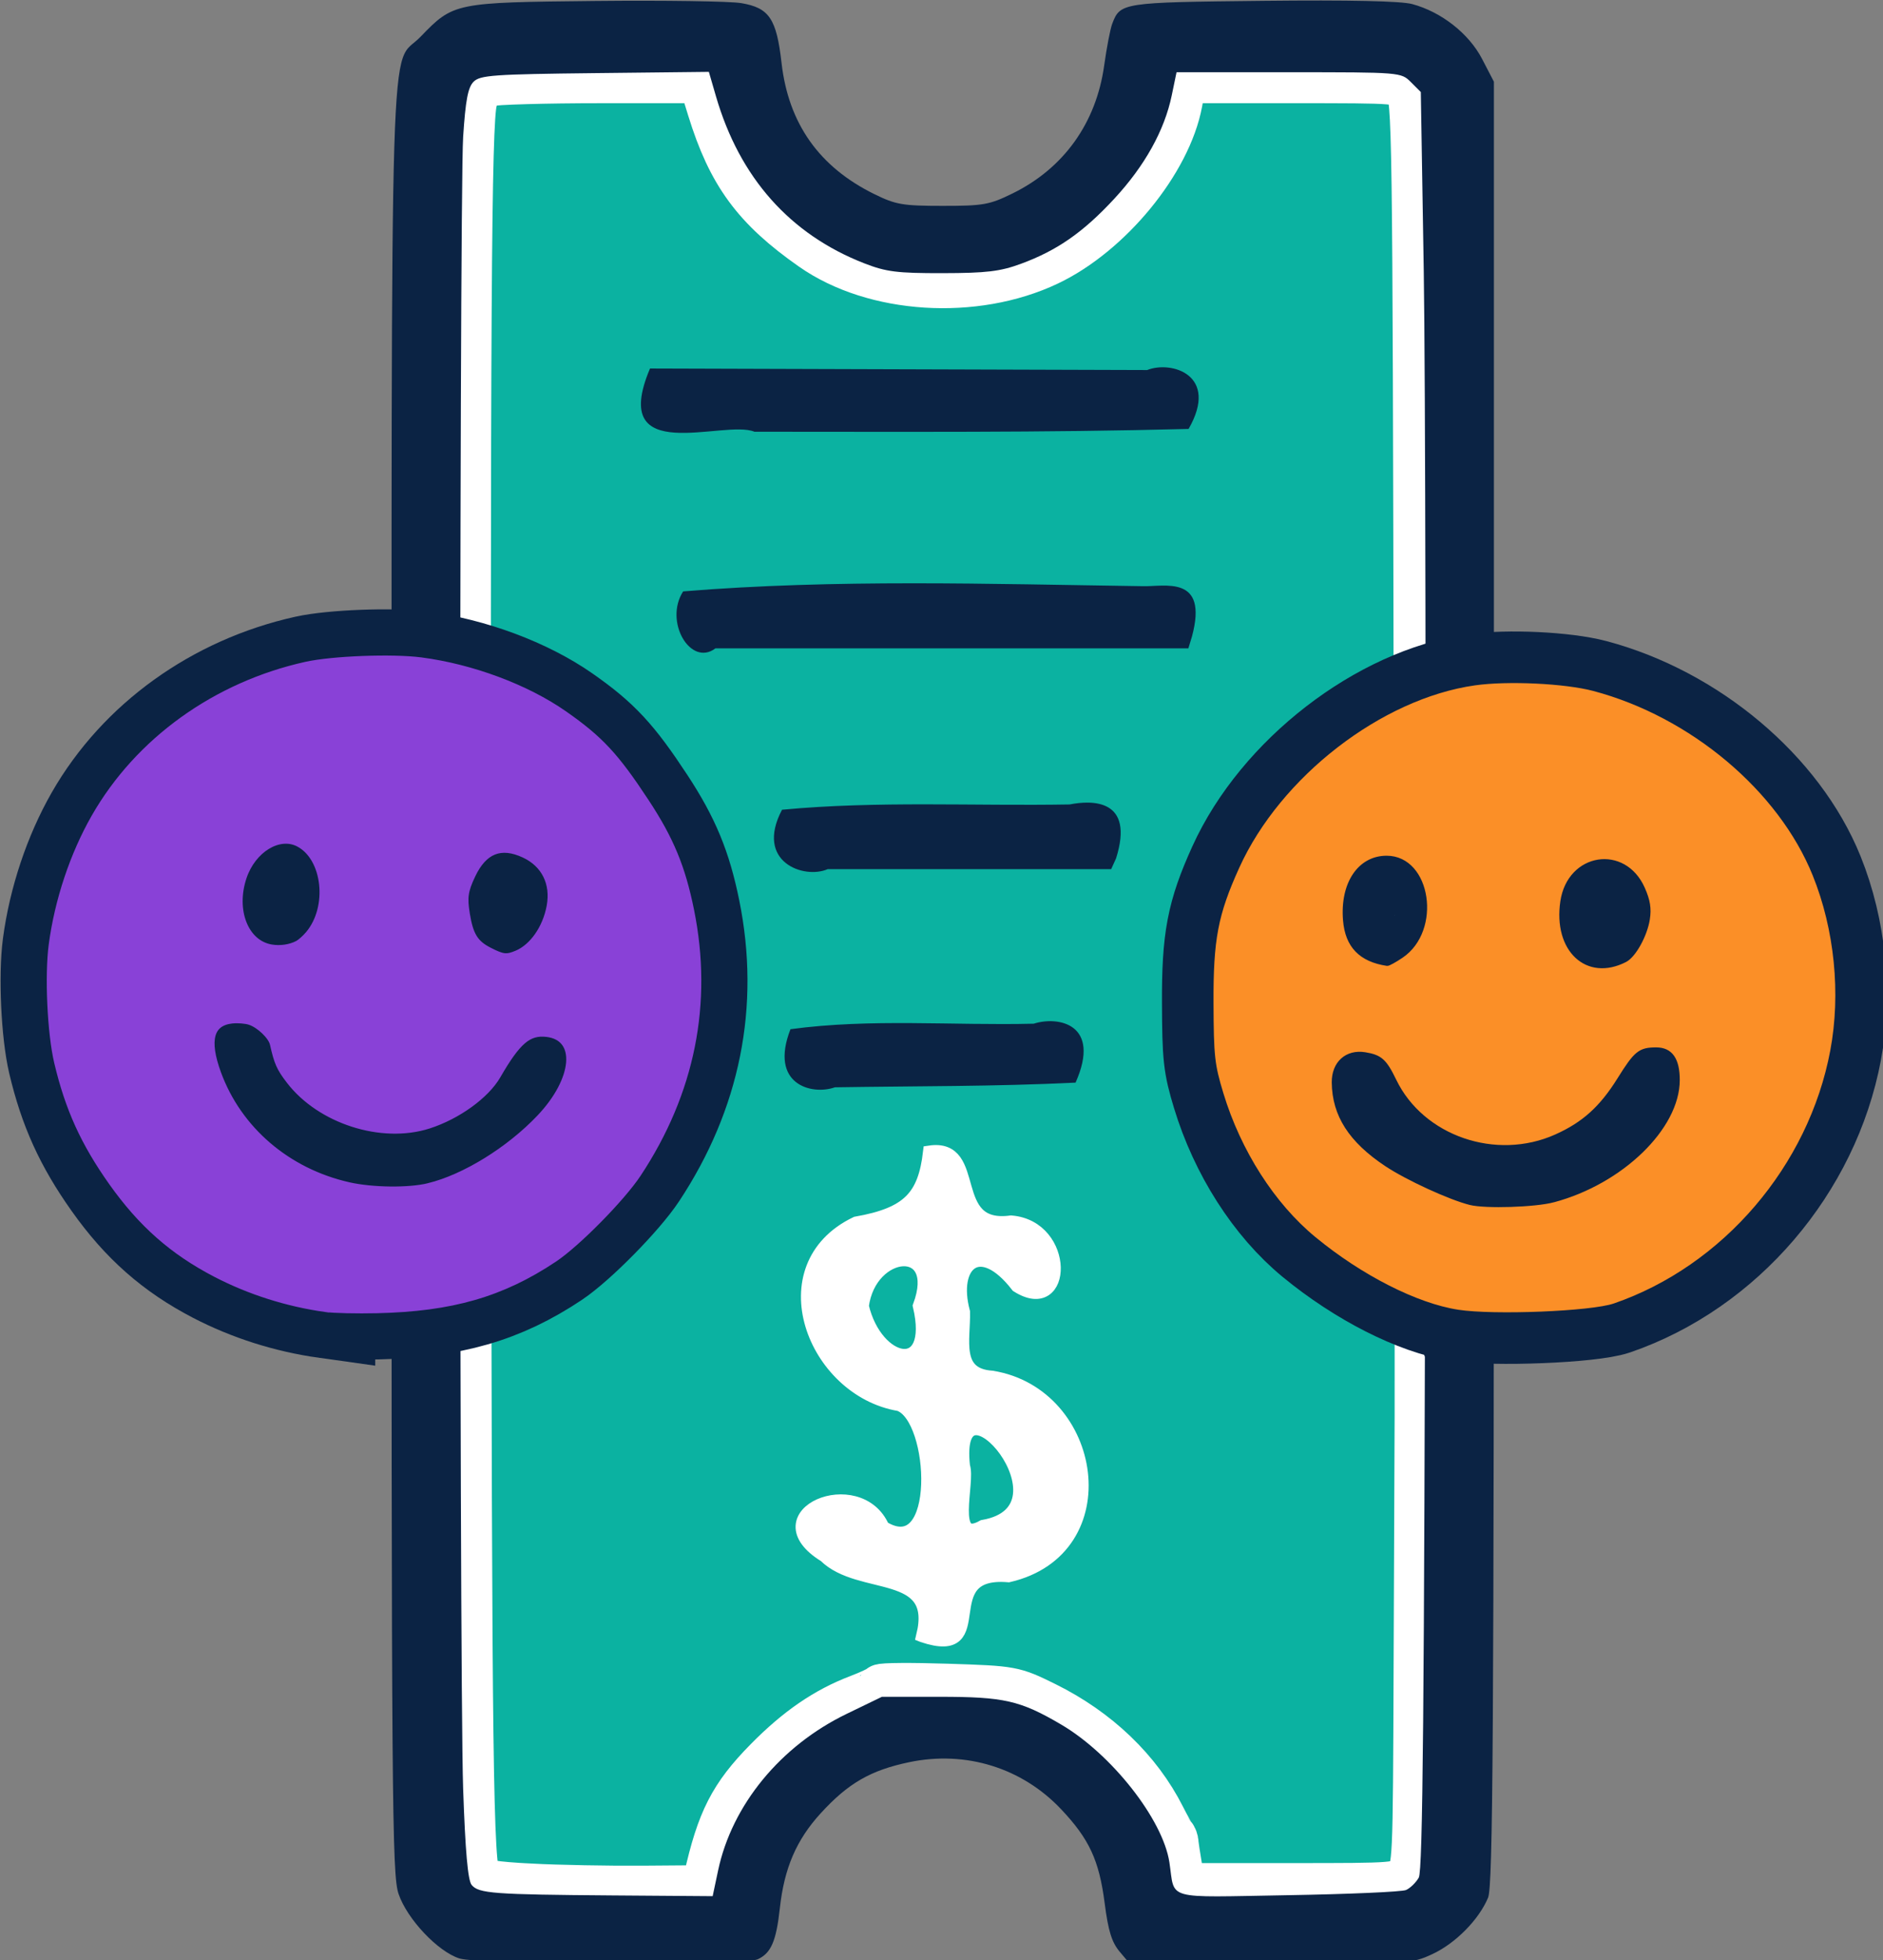 <?xml version="1.0" encoding="UTF-8" standalone="no"?>
<!-- Created with Inkscape (http://www.inkscape.org/) -->

<svg
   width="140.673mm"
   height="146.361mm"
   viewBox="0 0 140.673 146.361"
   version="1.1"
   id="svg1"
   inkscape:version="1.4 (86a8ad7, 2024-10-11)"
   sodipodi:docname="optimized_bill_icon.svg"
   xmlns:inkscape="http://www.inkscape.org/namespaces/inkscape"
   xmlns:sodipodi="http://sodipodi.sourceforge.net/DTD/sodipodi-0.dtd"
   xmlns="http://www.w3.org/2000/svg"
   xmlns:svg="http://www.w3.org/2000/svg">
  <rect x="0" y="0" width="140.673" height="146.361" fill="#808080" stroke="none"/>
  <sodipodi:namedview
     id="namedview1"
     pagecolor="#ffffff"
     bordercolor="#000000"
     borderopacity="0.25"
     inkscape:showpageshadow="2"
     inkscape:pageopacity="0.0"
     inkscape:pagecheckerboard="0"
     inkscape:deskcolor="#d1d1d1"
     inkscape:document-units="mm"
     inkscape:zoom="1"
     inkscape:cx="161.5"
     inkscape:cy="268.5"
     inkscape:window-width="1840"
     inkscape:window-height="1057"
     inkscape:window-x="-8"
     inkscape:window-y="599"
     inkscape:window-maximized="1"
     inkscape:current-layer="layer3" />
  <defs
     id="defs1">
    <inkscape:path-effect
       effect="fill_between_many"
       method="originald"
       linkedpaths="#g2,0,1"
       id="path-effect8"
       is_visible="true"
       lpeversion="0"
       join="true"
       close="true"
       autoreverse="true" />
  </defs>
  <g
     inkscape:groupmode="layer"
     id="layer3"
     inkscape:label="Layer 2"
     style="display:inline"
     transform="translate(-8.151,-1.323)">
    <path
       style="display:inline;fill:#0bb2a1;fill-opacity:1;stroke:#ffffff;stroke-width:19.639;stroke-dasharray:none;stroke-opacity:1"
       d="m 346.731,873.317 c -14.564,-0.756 -20.368,-1.688 -21.452,-3.446 -3.189,-5.166 -3.711,-45.916 -4.007,-312.628 -0.349,-313.87 0.106,-388.596 2.42,-397.59 1.23,-4.78 2.757,-6.65 6.226,-7.622 2.528,-0.708 22.827,-1.287 45.109,-1.287 h 40.512 l 3.658,11.856 c 7.983,25.871 17.845,39.303 40.514,55.179 24.598,17.227 64.482,19.752 93.598,5.925 24.409,-11.592 47.825,-40.155 52.175,-63.645 l 1.725,-9.316 h 43.766 c 43.558,0 43.781,0.018 46.901,3.875 3.016,3.727 3.154,13.575 3.612,257.45 0.262,139.466 0.428,261.959 0.37,272.206 -0.058,10.247 -0.24,55.18 -0.403,99.851 -0.295,80.677 -0.321,81.245 -3.953,85.111 -3.63,3.864 -3.966,3.891 -47.206,3.891 h -43.55 l -1.379,-8.045 c -0.758,-4.425 -1.417,-8.807 -1.463,-9.739 -0.046,-0.932 -0.465,-2.075 -0.931,-2.541 -0.466,-0.466 -2.371,-3.864 -4.234,-7.553 -9.445,-18.697 -25.804,-34.367 -46.578,-44.615 -12.619,-6.225 -12.876,-6.272 -38.699,-7.114 -14.298,-0.466 -26.277,-0.388 -26.621,0.172 -0.344,0.56 -4.271,2.406 -8.726,4.101 -13.022,4.954 -24.245,12.661 -36.374,24.977 -13.856,14.07 -18.781,23.709 -23.995,46.968 l -0.949,4.234 -25.05,0.19 c -13.778,0.104 -34.035,-0.277 -45.016,-0.847 z"
       id="path12-4"
       transform="matrix(0.187,0,0,0.187,-17.072,-20.996)" />
    <path
       style="display:inline;fill:#0b2344;fill-opacity:1;stroke:#ffffff;stroke-width:0;stroke-dasharray:none;stroke-opacity:1"
       d="m 318.425,901.39 c -8.629,-2.735 -20.891,-15.725 -24.307,-25.75 -2.642,-7.753 -2.851,-34.978 -2.809,-365.457 0.051,-396.585 -0.975,-363.14 11.531,-376.097 13.215,-13.692 13.576,-13.766 69.899,-14.344 27.544,-0.283 53.761,0.103 58.259,0.857 11.177,1.874 14.097,6.199 16.112,23.872 2.763,24.225 15.049,41.583 37.097,52.41 8.56,4.204 11.316,4.676 27.305,4.676 16.25,0 18.659,-0.429 27.925,-4.979 20.432,-10.032 33.372,-28.109 36.568,-51.083 0.989,-7.114 2.429,-14.591 3.198,-16.615 3.23,-8.496 3.808,-8.585 60.157,-9.189 34.783,-0.373 55.165,0.069 59.713,1.293 11.641,3.135 22.638,11.768 27.906,21.908 l 4.72,9.086 v 359.782 c 0,301.426 -0.378,360.686 -2.329,365.356 -3.667,8.777 -12.979,18.214 -22.218,22.516 -8.344,3.886 -9.388,3.95 -64.648,3.966 l -56.167,0.017 -4.138,-4.918 c -3.178,-3.777 -4.572,-8.28 -6.009,-19.408 -2.206,-17.091 -6.16,-25.607 -17.415,-37.507 -15.631,-16.527 -38.063,-23.477 -60.604,-18.777 -15.472,3.226 -24.435,8.393 -35.434,20.427 -9.709,10.623 -14.558,21.888 -16.309,37.88 -1.444,13.2 -3.523,17.989 -8.862,20.422 -5.629,2.565 -110.925,2.261 -119.143,-0.344 z m 103.342,-35.146 c 5.55,-26.154 24.904,-49.718 51.349,-62.518 l 14.084,-6.817 h 23.106 c 25.68,0 32.118,1.466 48.431,11.026 20.18,11.827 40.681,37.873 43.315,55.03 2.365,15.406 -2.664,14.005 47.249,13.165 24.359,-0.41 45.645,-1.343 47.301,-2.073 1.656,-0.73 3.943,-2.953 5.081,-4.939 1.602,-2.795 2.195,-67.552 2.623,-286.468 0.304,-155.571 0.022,-315.185 -0.628,-354.698 l -1.18,-71.842 -3.953,-3.953 c -3.943,-3.943 -4.073,-3.953 -48.794,-3.953 h -44.841 l -1.923,9.264 c -2.895,13.945 -10.756,28.08 -22.928,41.227 -12.422,13.417 -22.863,20.688 -37.348,26.009 -8.272,3.038 -13.73,3.69 -31.198,3.722 -18.214,0.034 -22.591,-0.513 -31.334,-3.916 -29.674,-11.55 -49.829,-34.225 -59.262,-66.672 l -2.845,-9.787 -45.531,0.5 c -40.506,0.445 -45.854,0.824 -48.461,3.433 -2.249,2.251 -3.219,7.369 -4.174,22.019 -1.615,24.773 -1.618,612.672 -0.004,659.587 0.86,25.011 1.887,36.621 3.398,38.442 2.827,3.406 8.597,3.835 56.293,4.188 l 39.995,0.296 z"
       id="path13"
       transform="matrix(0.187,0,0,0.187,-17.072,-20.996)" />
    <path
       d="m 88.503,82.164 c 1.952,-4.387 -1.305,-4.985 -3.127,-4.4 -6.055,0.149 -12.141,-0.405 -18.172,0.412 -1.609,4.129 1.586,4.951 3.321,4.338 5.993,-0.097 11.988,-0.053 17.978,-0.35 z m 3.024,-16.741 c 1.405,-4.449 -1.789,-4.362 -3.471,-4.03 -7.16,0.126 -14.338,-0.28 -21.483,0.395 -2.052,3.896 1.631,5.212 3.414,4.436 h 21.176 c 0.121,-0.267 0.242,-0.534 0.364,-0.801 z m 5.668,-16.557 c 1.266,-4.684 -2.095,-3.708 -3.712,-3.773 -11.428,-0.161 -22.891,-0.541 -34.297,0.39 -1.449,2.254 0.557,5.656 2.413,4.254 h 35.331 c 0.088,-0.29 0.176,-0.58 0.264,-0.871 z m -0.248,-15.514 c 2.317,-4.033 -1.291,-5.118 -3.096,-4.398 L 56.711,28.839 c -3.143,7.423 5.52,3.778 7.801,4.722 10.811,-10e-4 21.625,0.076 32.435,-0.209 z"
       style="display:inline;fill:#0b2344;fill-opacity:1;stroke-width:0.17"
       id="path1-7" />
    <path
       d="m 77.088,123.472 c 1.269,-5.193 -4.682,-3.375 -7.312,-5.974 -5.028,-3.091 2.532,-6.256 4.335,-2.123 4.49,2.739 4.031,-8.179 1.215,-9.174 -6.401,-1.07 -9.955,-10.31 -3.216,-13.545 3.93,-0.689 5.099,-1.995 5.488,-5.303 3.886,-0.582 1.152,5.892 6.088,5.221 4.294,0.349 4.14,7.089 0.465,4.77 -2.8,-3.621 -4.986,-1.636 -4.023,1.95 0.049,2.065 -0.741,4.681 2.128,4.871 7.781,1.252 9.617,12.879 1.244,14.818 -5.832,-0.49 -1.045,6.285 -6.41,4.49 z m 4.506,-8.167 c 7.281,-1.262 -2.351,-12.396 -1.465,-4.491 0.421,1.162 -1.143,5.968 1.465,4.491 z M 76.837,98.84 c 1.795,-4.851 -3.702,-4.36 -4.269,0.013 1.029,4.417 5.535,5.402 4.269,-0.013 z"
       style="fill:#ffffff;fill-opacity:1;stroke:#ffffff;stroke-width:0.981;stroke-dasharray:none;stroke-opacity:1"
       id="path1-4" />
    <g
       id="g1"
       transform="translate(4.763)">
      <path
         style="display:inline;fill:#8941d7;fill-opacity:1;stroke:#0b2344;stroke-width:7.389;stroke-dasharray:none;stroke-opacity:1"
         d="m 27.726,99.053 c -2.874,-0.402 -5.697,-1.297 -8.216,-2.606 -3.22,-1.673 -5.565,-3.741 -7.763,-6.843 -2.092,-2.954 -3.254,-5.513 -4.07,-8.965 -0.513,-2.172 -0.712,-6.464 -0.405,-8.763 0.443,-3.322 1.584,-6.736 3.187,-9.539 3.26,-5.698 9.046,-9.858 15.792,-11.354 1.965,-0.436 6.443,-0.607 8.583,-0.328 3.809,0.497 7.878,2.014 10.71,3.994 2.676,1.871 3.837,3.12 6.104,6.567 1.834,2.788 2.7,4.879 3.349,8.086 1.403,6.931 0.062,13.607 -3.953,19.677 -1.198,1.812 -4.541,5.204 -6.254,6.346 -3.904,2.604 -7.659,3.686 -13.227,3.814 -1.519,0.035 -3.246,-0.004 -3.837,-0.087 z m 7.677,-9.138 c 2.688,-0.654 6.016,-2.706 8.313,-5.124 2.729,-2.873 2.986,-6.006 0.515,-6.284 -1.364,-0.154 -2.174,0.537 -3.677,3.137 -0.856,1.481 -2.987,3.019 -5.14,3.71 -3.508,1.126 -8.116,-0.351 -10.403,-3.335 -0.728,-0.95 -0.902,-1.342 -1.215,-2.739 -0.13,-0.579 -1.019,-1.432 -1.741,-1.67 -0.318,-0.105 -0.924,-0.152 -1.348,-0.104 -1.599,0.18 -1.947,1.491 -1.048,3.953 1.539,4.218 5.192,7.35 9.781,8.387 1.76,0.398 4.487,0.43 5.963,0.07 z m 6.593,-17.373 c 1.185,-0.495 2.172,-1.908 2.474,-3.543 0.317,-1.717 -0.397,-3.156 -1.921,-3.865 -1.743,-0.812 -3.008,-0.312 -3.883,1.536 -0.552,1.166 -0.624,1.657 -0.423,2.895 0.259,1.597 0.631,2.202 1.689,2.743 1.021,0.522 1.298,0.553 2.065,0.233 z m -16.349,-0.747 c 0.195,-0.104 0.554,-0.427 0.798,-0.716 1.697,-2.016 1.285,-5.717 -0.753,-6.771 -1.461,-0.755 -3.423,0.441 -4.12,2.512 -0.834,2.479 0.131,4.938 2.07,5.271 0.688,0.118 1.439,0.007 2.006,-0.296 z"
         id="path10-2" />
      <path
         style="display:inline;fill:#8941d7;fill-opacity:1;stroke:#8941d7;stroke-width:0.489;stroke-dasharray:none;stroke-opacity:1"
         d="m 27.726,99.053 c -2.874,-0.402 -5.697,-1.297 -8.216,-2.606 -3.22,-1.673 -5.565,-3.741 -7.763,-6.843 -2.092,-2.954 -3.254,-5.513 -4.07,-8.965 -0.513,-2.172 -0.712,-6.464 -0.405,-8.763 0.443,-3.322 1.584,-6.736 3.187,-9.539 3.26,-5.698 9.046,-9.858 15.792,-11.354 1.965,-0.436 6.443,-0.607 8.583,-0.328 3.809,0.497 7.878,2.014 10.71,3.994 2.676,1.871 3.837,3.12 6.104,6.567 1.834,2.788 2.7,4.879 3.349,8.086 1.403,6.931 0.062,13.607 -3.953,19.677 -1.198,1.812 -4.541,5.204 -6.254,6.346 -3.904,2.604 -7.659,3.686 -13.227,3.814 -1.519,0.035 -3.246,-0.004 -3.837,-0.087 z m 7.677,-9.138 c 2.688,-0.654 6.016,-2.706 8.313,-5.124 2.729,-2.873 2.986,-6.006 0.515,-6.284 -1.364,-0.154 -2.174,0.537 -3.677,3.137 -0.856,1.481 -2.987,3.019 -5.14,3.71 -3.508,1.126 -8.116,-0.351 -10.403,-3.335 -0.728,-0.95 -0.902,-1.342 -1.215,-2.739 -0.13,-0.579 -1.019,-1.432 -1.741,-1.67 -0.318,-0.105 -0.924,-0.152 -1.348,-0.104 -1.599,0.18 -1.947,1.491 -1.048,3.953 1.539,4.218 5.192,7.35 9.781,8.387 1.76,0.398 4.487,0.43 5.963,0.07 z m 6.593,-17.373 c 1.185,-0.495 2.172,-1.908 2.474,-3.543 0.317,-1.717 -0.397,-3.156 -1.921,-3.865 -1.743,-0.812 -3.008,-0.312 -3.883,1.536 -0.552,1.166 -0.624,1.657 -0.423,2.895 0.259,1.597 0.631,2.202 1.689,2.743 1.021,0.522 1.298,0.553 2.065,0.233 z m -16.349,-0.747 c 0.195,-0.104 0.554,-0.427 0.798,-0.716 1.697,-2.016 1.285,-5.717 -0.753,-6.771 -1.461,-0.755 -3.423,0.441 -4.12,2.512 -0.834,2.479 0.131,4.938 2.07,5.271 0.688,0.118 1.439,0.007 2.006,-0.296 z"
         id="path10-5" />
    </g>
    <g
       id="g14"
       style="display:inline"
       transform="matrix(0.187,0,0,0.187,-22.364,-20.996)">
      <path
         style="fill:#fb8f27;fill-opacity:1;stroke:#0b2344;stroke-width:39.583;stroke-dasharray:none;stroke-opacity:1"
         d="m 745.624,643.142 c -16.592,-2.556 -38.837,-13.855 -57.435,-29.171 -16.449,-13.548 -30.013,-34.736 -37.037,-57.859 -3.524,-11.6 -3.884,-14.876 -3.971,-36.143 -0.105,-25.644 1.774,-35.519 10.363,-54.463 16.574,-36.554 57.136,-67.922 94.746,-73.272 13.186,-1.876 36.186,-0.785 47.643,2.26 39.114,10.394 74.423,40.082 88.18,74.142 8.767,21.706 11.352,47.481 7.055,70.363 -8.703,46.345 -43.089,86.496 -87.031,101.62 -9.19,3.163 -48.154,4.736 -62.513,2.524 z m 38.152,-44.475 c 27.105,-7.213 49.672,-29.038 49.672,-48.038 0,-8.253 -2.802,-12.235 -8.608,-12.235 -6.519,0 -8.127,1.302 -14.768,11.957 -7.117,11.419 -14.179,17.79 -25.202,22.737 -24.031,10.784 -53.54,0.637 -64.602,-22.214 -3.853,-7.96 -5.632,-9.553 -11.776,-10.55 -7.287,-1.182 -12.547,3.579 -12.466,11.284 0.137,12.985 6.707,23.217 21.019,32.732 8.287,5.509 25.355,13.349 33.487,15.382 6.105,1.526 25.909,0.898 33.244,-1.054 z m 28.639,-95.885 c 3.566,-1.823 8.039,-9.885 9.073,-16.351 0.68,-4.252 0.17,-7.468 -1.939,-12.236 -7.504,-16.965 -29.41,-13.495 -32.198,5.1 -2.897,19.318 9.851,31.264 25.064,23.487 z M 723.038,501.135 c 15.389,-10.36 11.046,-39.279 -5.899,-39.279 -10.883,0 -17.821,10.429 -16.614,24.974 0.849,10.232 6.266,15.835 16.844,17.42 0.469,0.07 3.021,-1.331 5.669,-3.114 z"
         id="path11" />
      <path
         style="display:inline;fill:#fb8f27;fill-opacity:1;stroke:#0b2344;stroke-width:1.607;stroke-dasharray:none;stroke-opacity:1"
         d="m 745.624,643.142 c -16.592,-2.556 -38.837,-13.855 -57.435,-29.171 -16.449,-13.548 -30.013,-34.736 -37.037,-57.859 -3.524,-11.6 -3.884,-14.876 -3.971,-36.143 -0.105,-25.644 1.774,-35.519 10.363,-54.463 16.574,-36.554 57.136,-67.922 94.746,-73.272 13.186,-1.876 36.186,-0.785 47.643,2.26 39.114,10.394 74.423,40.082 88.18,74.142 8.767,21.706 11.352,47.481 7.055,70.363 -8.703,46.345 -43.089,86.496 -87.031,101.62 -9.19,3.163 -48.154,4.736 -62.513,2.524 z m 38.152,-44.475 c 27.105,-7.213 49.672,-29.038 49.672,-48.038 0,-8.253 -2.802,-12.235 -8.608,-12.235 -6.519,0 -8.127,1.302 -14.768,11.957 -7.117,11.419 -14.179,17.79 -25.202,22.737 -24.031,10.784 -53.54,0.637 -64.602,-22.214 -3.853,-7.96 -5.632,-9.553 -11.776,-10.55 -7.287,-1.182 -12.547,3.579 -12.466,11.284 0.137,12.985 6.707,23.217 21.019,32.732 8.287,5.509 25.355,13.349 33.487,15.382 6.105,1.526 25.909,0.898 33.244,-1.054 z m 28.639,-95.885 c 3.566,-1.823 8.039,-9.885 9.073,-16.351 0.68,-4.252 0.17,-7.468 -1.939,-12.236 -7.504,-16.965 -29.41,-13.495 -32.198,5.1 -2.897,19.318 9.851,31.264 25.064,23.487 z M 723.038,501.135 c 15.389,-10.36 11.046,-39.279 -5.899,-39.279 -10.883,0 -17.821,10.429 -16.614,24.974 0.849,10.232 6.266,15.835 16.844,17.42 0.469,0.07 3.021,-1.331 5.669,-3.114 z"
         id="path14" />
    </g>
  </g>
</svg>

